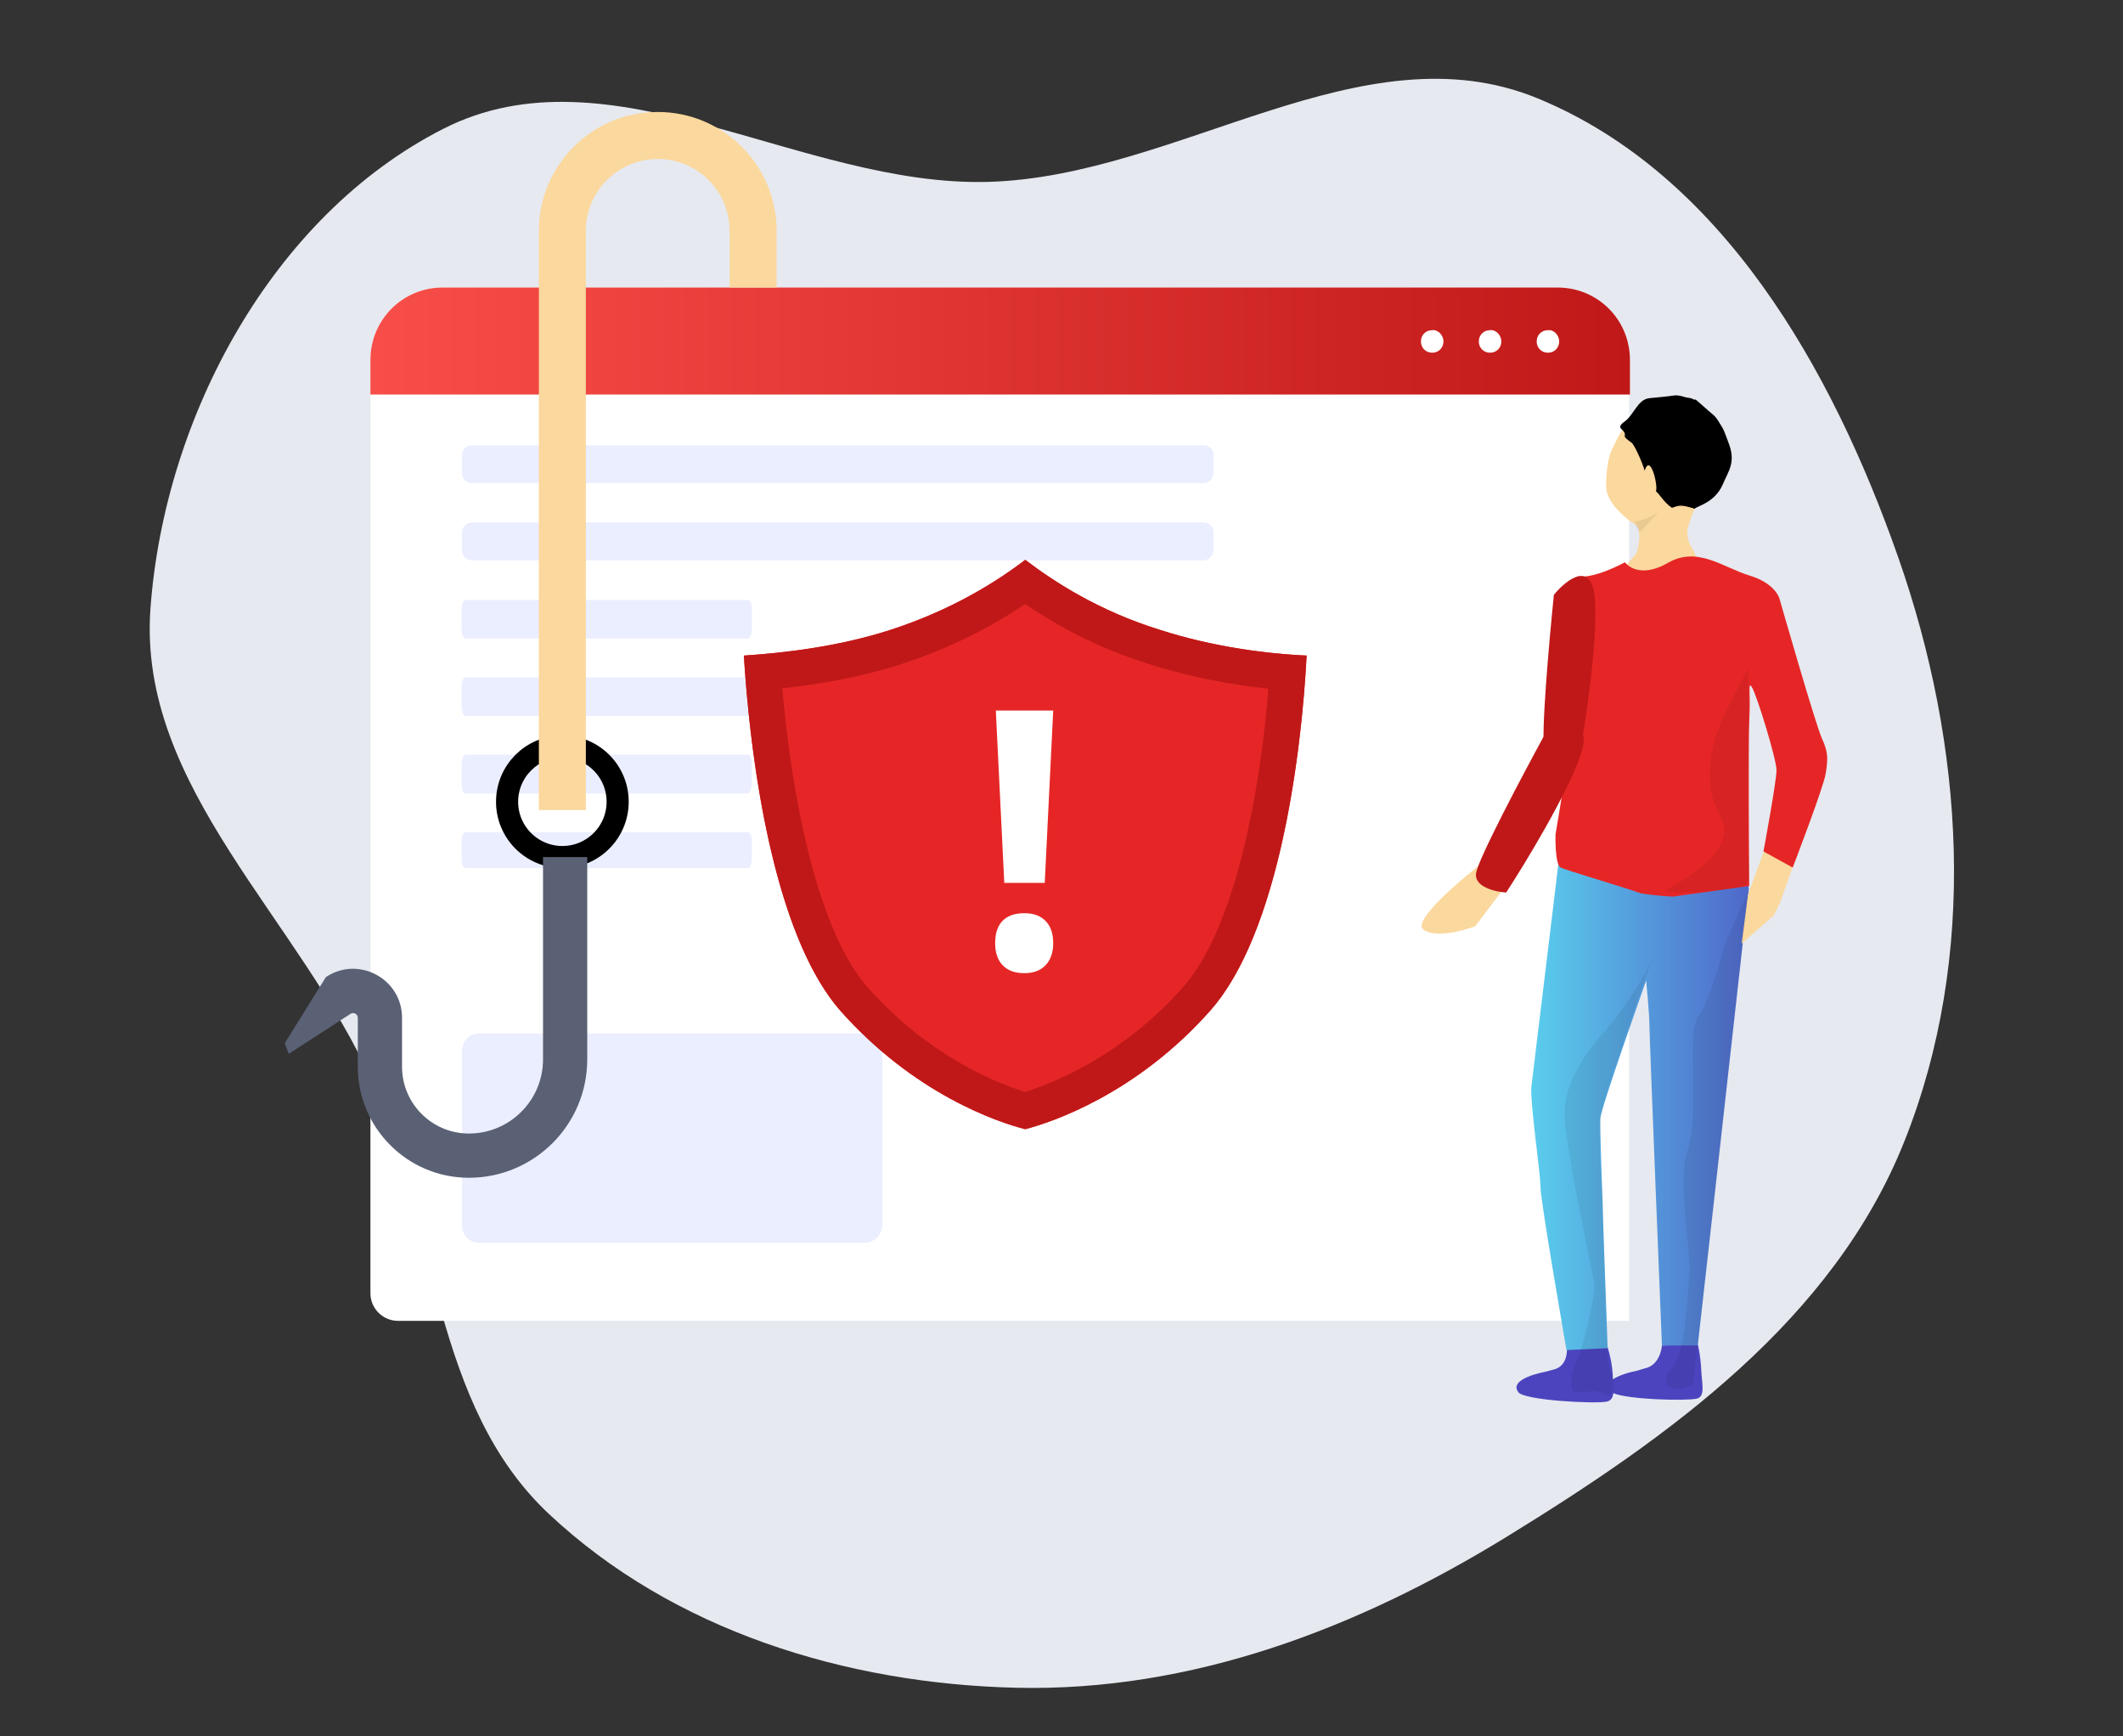 <svg width="768" height="628" viewBox="0 0 768 628" fill="none" xmlns="http://www.w3.org/2000/svg">
<rect x="0" y="0" width="768" height="628" fill="#333333" stroke="none"/>
<g clip-path="url(#clip0)">
<path fill-rule="evenodd" clip-rule="evenodd" d="M160.337 46.607C220.678 15.887 289.83 67.668 357.498 65.787C426.174 63.877 492.798 9.441 556.302 35.599C622.926 63.041 662.726 133.369 686.6 201.343C710.56 269.565 715.68 345.805 688.848 412.99C663.157 477.316 604.036 519.619 545.005 555.884C490.907 589.117 430.86 611.986 367.408 610.459C305.824 608.976 243.384 589.704 198.51 547.544C156.7 508.261 158.116 444.625 135.012 392.113C108.869 332.697 49.682 284.838 54.429 220.078C59.504 150.84 98.442 78.117 160.337 46.607Z" fill="#E6E9F0"/>
<g clip-path="url(#clip1)">
<path d="M589.627 477.757H144C138.477 477.757 134 473.279 134 467.757V130.198C134 115.644 145.631 104 160.169 104H563.168C577.706 104 589.336 115.644 589.336 130.198V477.466C589.336 477.626 589.466 477.757 589.627 477.757Z" fill="white"/>
<path opacity="0.55" d="M312.82 449.521H173.254C170.055 449.521 167.147 446.901 167.147 443.408V379.951C167.147 376.749 169.764 373.838 173.254 373.838H313.111C316.309 373.838 319.217 376.458 319.217 379.951V443.408C318.926 446.61 316.309 449.521 312.82 449.521Z" fill="#DBE0FE"/>
<path opacity="0.55" d="M435.232 174.734H170.637C168.892 174.734 167.147 173.279 167.147 171.241V164.546C167.147 162.8 168.601 161.053 170.637 161.053H435.523C437.267 161.053 439.012 162.509 439.012 164.546V171.241C438.721 173.279 437.267 174.734 435.232 174.734Z" fill="#DBE0FE"/>
<path opacity="0.55" d="M435.232 202.679H170.637C168.892 202.679 167.147 201.223 167.147 199.186V192.491C167.147 190.744 168.601 188.998 170.637 188.998H435.523C437.267 188.998 439.012 190.453 439.012 192.491V199.186C438.721 201.223 437.267 202.679 435.232 202.679Z" fill="#DBE0FE"/>
<path opacity="0.55" d="M270.54 231H168.348C167.674 231 167 229.511 167 227.426V220.574C167 218.787 167.561 217 168.348 217H270.652C271.326 217 272 218.489 272 220.574V227.426C271.888 229.511 271.326 231 270.54 231Z" fill="#DBE0FE"/>
<path opacity="0.55" d="M270.54 259H168.348C167.674 259 167 257.511 167 255.426V248.574C167 246.787 167.561 245 168.348 245H270.652C271.326 245 272 246.489 272 248.574V255.723C271.888 257.511 271.326 259 270.54 259Z" fill="#DBE0FE"/>
<path opacity="0.55" d="M270.54 287H168.348C167.674 287 167 285.511 167 283.426V276.574C167 274.787 167.561 273 168.348 273H270.652C271.326 273 272 274.489 272 276.574V283.426C271.888 285.511 271.326 287 270.54 287Z" fill="#DBE0FE"/>
<path opacity="0.55" d="M270.54 314H168.348C167.674 314 167 312.617 167 310.681V304.319C167 302.66 167.561 301 168.348 301H270.652C271.326 301 272 302.383 272 304.319V310.681C271.888 312.617 271.326 314 270.54 314Z" fill="#DBE0FE"/>
<path d="M563.458 104H160.169C145.631 104 134 115.644 134 130.198V142.715H589.627V130.198C589.627 115.644 577.996 104 563.458 104Z" fill="url(#paint0_linear)"/>
<path d="M522.17 123.503C522.17 125.832 520.425 127.578 518.099 127.578C515.773 127.578 514.028 125.832 514.028 123.503C514.028 121.174 515.773 119.428 518.099 119.428C520.134 119.137 522.17 121.174 522.17 123.503Z" fill="white"/>
<path d="M543.105 123.503C543.105 125.832 541.36 127.578 539.034 127.578C536.708 127.578 534.963 125.832 534.963 123.503C534.963 121.174 536.708 119.428 539.034 119.428C541.069 119.137 543.105 121.174 543.105 123.503Z" fill="white"/>
<path d="M564.04 123.503C564.04 125.832 562.295 127.578 559.969 127.578C557.643 127.578 555.899 125.832 555.899 123.503C555.899 121.174 557.643 119.428 559.969 119.428C562.005 119.137 564.04 121.174 564.04 123.503Z" fill="white"/>
</g>
<path d="M615.479 496.284C615.342 492.99 614.93 489.627 614.244 486.402L601.204 486.676C601.204 486.676 600.792 493.814 594.89 494.98L592.42 495.735C589.331 496.353 585.625 497.451 583.498 498.892C583.429 498.343 583.429 497.863 583.429 497.382C583.223 493.814 582.537 490.314 581.439 486.882L566.821 487.431C566.821 487.431 567.576 494.294 561.674 495.461L559.135 496.147C553.576 497.245 546.233 499.784 549.321 503.628C551.723 506.51 576.635 507.814 581.096 506.99C582.812 506.716 583.429 505.481 583.635 503.902C588.92 506.235 609.783 506.784 613.832 505.892C617.057 505.137 615.616 500.059 615.479 496.284Z" fill="#4B44BE"/>
<path d="M553.988 392.929C553.37 398.008 557.282 424.43 557.282 429.44C557.282 434.45 566.684 488.323 566.684 488.323L581.576 487.637C581.576 487.637 578.625 408.371 578.9 404.528C579.174 400.684 595.508 354.635 595.508 354.635C595.508 354.635 596.675 366.782 596.675 370.694C596.675 374.606 601.204 486.676 601.204 486.676H614.175L632.636 321.555L632.293 318.399L564.145 308.928C564.213 308.859 554.605 387.92 553.988 392.929Z" fill="url(#paint1_linear)"/>
<path fill-rule="evenodd" clip-rule="evenodd" d="M593.518 155.337C591.39 155.131 589.263 155.131 587.135 155.474C586.518 155.611 584.527 159.66 583.155 162.543C581.371 166.249 581.027 172.151 581.027 175.925C581.027 180.661 585.763 186.014 591.665 189.788C594.273 191.435 592.626 200.151 591.322 200.975C590.018 201.798 576.635 220.328 576.635 220.328L637.166 243.936C635.523 240.962 633.851 237.936 632.188 234.926C622.112 216.69 612.363 199.046 611.361 196.926C610.332 194.935 610.126 192.671 610.675 190.543C611.499 187.592 612.665 184.71 614.106 181.965C615.136 180.523 615.685 177.778 615.959 176.2C616.074 175.543 616.14 175.243 616.08 175.215C615.996 175.176 615.663 175.673 614.861 176.474C614.45 176.817 613.283 176.886 612.734 174.484C612.392 172.988 609.468 171.093 606.466 169.147C604.647 167.968 602.799 166.77 601.479 165.631C601.479 165.631 597.773 164.67 593.998 163.366L593.518 155.337ZM639.156 247.368L638.607 244.142L637.234 243.868L639.156 247.368ZM645.813 286.967L632.362 323.477L630.028 341.321L641.352 331.369C641.864 330.914 642.801 328.902 643.497 327.406C643.641 327.098 643.774 326.812 643.891 326.565L650.686 307.555L655.696 277.221C655.696 277.221 648.078 263.495 639.156 247.368L645.813 286.967Z" fill="#FBD89D"/>
<path d="M562.704 301.859C562.704 301.859 572.929 242.495 570.596 237.348L570.802 208.455C576.91 209.416 587.822 203.377 587.822 203.377C587.822 203.377 592.351 209.896 603.4 203.583C614.107 197.406 623.371 205.298 632.911 208.181C642.45 211.063 643.754 216.622 643.754 216.622C643.754 216.622 656.794 262.192 659.127 267.201C661.46 272.211 661.255 274.819 660.431 279.898C659.607 284.976 648.512 313.8 648.512 313.8L637.944 307.967C637.944 307.967 642.656 282.574 642.656 278.594C642.656 274.613 635.45 251.142 633.734 248.534C632.225 246.201 633.323 250.936 632.842 259.515C632.362 268.231 632.774 320.457 632.774 320.457L605.185 324.301C601.273 324.095 597.43 323.752 593.587 323.134C588.302 321.144 566.41 314.761 564.557 313.8C562.429 312.702 562.704 301.859 562.704 301.859Z" fill="#E62626"/>
<path d="M613.214 144.356C614.45 145.317 618.156 148.748 619.46 149.778C620.969 150.944 621.793 152.591 623.097 154.719C623.783 155.817 624.813 158.905 625.293 160.141C628.038 167.141 625.362 170.16 623.234 175.17C620.283 182.033 613.626 183.063 613.077 184.023C607.793 182.308 607.175 182.925 604.842 183.68C601.891 181.69 600.587 179.013 599.008 177.641C599.969 176.268 597.087 163.572 594.959 170.229C594.067 167.209 591.322 160.895 590.155 160.072C588.988 159.248 587.616 158.219 587.753 157.739C588.371 154.925 583.704 155.337 587.822 152.385C591.116 149.983 592.42 144.425 596.743 144.013C599.42 143.738 602.851 143.464 605.597 143.052C607.518 142.777 609.097 143.67 610.744 143.876C611.636 143.944 612.459 144.287 613.214 144.699" fill="black"/>
<g opacity="0.07">
<path d="M597.841 346.399C595.988 351.752 588.851 362.252 584.253 368.429C579.655 374.605 565.174 387.919 566.066 404.047C566.959 420.175 576.772 461.627 576.772 465.401C576.772 469.176 573.135 486.745 570.39 492.167C567.645 497.588 568.125 503.216 569.498 503.216C570.115 503.216 572.38 504.039 575.537 503.216C577.939 502.598 581.096 505.137 582.4 504.52C583.361 504.108 583.567 501.02 583.567 501.02C583.635 499.716 583.498 498.412 583.086 497.176C582.4 495.186 581.92 493.127 581.576 491.069C581.027 475.902 579.723 440.764 579.998 438.293C580.478 433.695 576.841 410.498 580.135 399.106C583.429 387.714 597.773 346.399 597.841 346.399Z" fill="black"/>
</g>
<g opacity="0.07">
<path d="M632.43 253.476L632.293 307.281C632.293 307.281 633.666 318.673 631.744 319.908C629.822 321.144 622.205 322.104 619.871 322.104C618.293 322.104 597.018 324.575 604.567 320.801C607.93 319.085 629.205 307.212 622.411 295.477C615.616 283.741 618.773 268.78 623.715 258.623C628.656 248.466 632.499 241.672 632.499 241.672L632.43 253.476Z" fill="black"/>
</g>
<path opacity="0.07" d="M591.528 188.69C591.528 188.69 596.537 187.729 599.008 185.808C601.479 183.886 595.92 189.445 594.135 191.641C592.351 193.837 591.528 188.69 591.528 188.69Z" fill="black"/>
<path opacity="0.07" d="M623.92 341.458C623.92 341.458 618.979 361.497 614.518 367.4C609.783 373.713 614.999 402.743 610.606 415.508C606.42 427.587 612.116 453.803 611.087 462.176C610.263 469.039 610.126 483.794 606.489 492.029C605.253 494.843 602.646 496.902 602.646 498.206C602.646 505.549 612.597 500.814 612.597 500.814L613.146 494.294L619.94 436.646L632.499 322.242L623.92 341.458Z" fill="black"/>
<path d="M533.661 335.036L549.403 314.176L538.846 310.093C529.173 317.416 510.83 332.88 514.849 336.148C518.868 339.415 529.065 336.768 533.661 335.036Z" fill="#FBD89D"/>
<path d="M533.951 315.958C533.351 320.863 540.976 322.581 544.864 322.826C551.677 312.368 566.57 287.873 571.643 273.56C576.715 259.246 565.175 262.396 558.77 265.76C550.748 280.449 534.552 311.053 533.951 315.958Z" fill="#C01818"/>
<path d="M558.703 271.025C560.05 275.779 567.745 274.407 571.424 273.127C573.651 260.845 577.885 232.492 577.013 217.332C576.141 202.171 566.724 209.548 562.124 215.131C560.422 231.782 557.355 266.271 558.703 271.025Z" fill="#C01818"/>
<path d="M370.887 408.424C360.995 405.95 330.68 395.746 303.876 365.444C279.625 337.615 271.328 273.918 269.094 237.122C283.135 236.194 302.919 234.03 322.065 227.846C344.082 220.734 360.356 210.53 370.887 202.49C381.417 210.53 397.691 221.043 419.709 227.846C438.854 234.03 458.638 236.504 472.679 237.122C470.764 273.918 462.468 337.615 437.897 365.444C411.093 395.746 380.46 405.95 370.887 408.424Z" fill="#E62626"/>
<path fill-rule="evenodd" clip-rule="evenodd" d="M370.845 394.928C360.075 391.645 335.617 381.701 313.641 356.874C303.778 345.533 296.2 325.402 290.905 301.802C286.855 283.748 284.401 264.911 283.001 248.961C295.76 247.585 311.009 245.069 326.058 240.208C344.845 234.14 359.78 225.97 370.863 218.492C381.898 226.012 396.88 234.38 415.794 240.234C430.758 245.06 445.96 247.748 458.853 249.103C457.55 265.003 455.148 283.791 451.107 301.802C445.815 325.393 438.159 345.516 428.162 356.841C406.242 381.619 381.576 391.604 370.845 394.928ZM437.897 365.444C411.093 395.746 380.46 405.95 370.887 408.424C360.995 405.95 330.68 395.746 303.876 365.444C282.277 340.659 273.334 287.422 270.058 250.078C269.817 247.335 269.607 244.678 269.425 242.124C269.302 240.408 269.192 238.739 269.094 237.122C283.135 236.194 302.919 234.03 322.065 227.846C344.082 220.734 360.356 210.53 370.887 202.49C381.417 210.53 397.691 221.043 419.709 227.846C437.519 233.598 455.881 236.14 469.658 236.965C470.692 237.027 471.699 237.079 472.679 237.122C472.679 237.122 472.679 237.123 472.679 237.123C472.469 241.15 472.183 245.499 471.808 250.088C468.753 287.431 459.779 340.661 437.897 365.444Z" fill="#C01818"/>
<path d="M377.94 319.334H363.3L360.24 257H381L377.94 319.334ZM360 341.154C360 337.581 360.9 334.88 362.7 333.051C364.5 331.222 367.12 330.308 370.56 330.308C373.88 330.308 376.44 331.243 378.24 333.115C380.08 334.986 381 337.666 381 341.154C381 344.514 380.08 347.172 378.24 349.129C376.4 351.043 373.84 352 370.56 352C367.2 352 364.6 351.064 362.76 349.193C360.92 347.279 360 344.599 360 341.154Z" fill="white"/>
<circle cx="203.438" cy="290" r="20" stroke="black" stroke-width="8"/>
<path fill-rule="evenodd" clip-rule="evenodd" d="M196.438 383.18V310H212.438V383.18C212.438 406.829 193.266 426 169.617 426C147.427 426 129.438 408.011 129.438 385.82V368.151C129.438 366.782 127.912 365.965 126.773 366.725L104.438 381.18L103 377.344L117.897 353.412C129.669 345.564 145.438 354.003 145.438 368.151V385.82C145.438 399.174 156.263 410 169.617 410C184.43 410 196.438 397.992 196.438 383.18Z" fill="#5A6175"/>
<path fill-rule="evenodd" clip-rule="evenodd" d="M194.938 83.5C194.938 59.752 214.189 40.5 237.938 40.5C261.686 40.5 280.938 59.752 280.938 83.5V104H263.938V83.5C263.938 69.141 252.297 57.5 237.938 57.5C223.578 57.5 211.938 69.141 211.938 83.5V293H194.938V83.5Z" fill="#FBD89D"/>
</g>
<defs>
<linearGradient id="paint0_linear" x1="134" y1="123.423" x2="589.679" y2="123.423" gradientUnits="userSpaceOnUse">
<stop stop-color="#F84E49"/>
<stop offset="1" stop-color="#C01818"/>
</linearGradient>
<linearGradient id="paint1_linear" x1="553.922" y1="488.323" x2="632.636" y2="488.323" gradientUnits="userSpaceOnUse">
<stop stop-color="#5ACEED"/>
<stop offset="1" stop-color="#4F68CA"/>
</linearGradient>
<clipPath id="clip0">
<rect width="768" height="628" fill="white"/>
</clipPath>
<clipPath id="clip1">
<rect width="455.627" height="373.757" fill="white" transform="translate(134 104)"/>
</clipPath>
</defs>
</svg>
